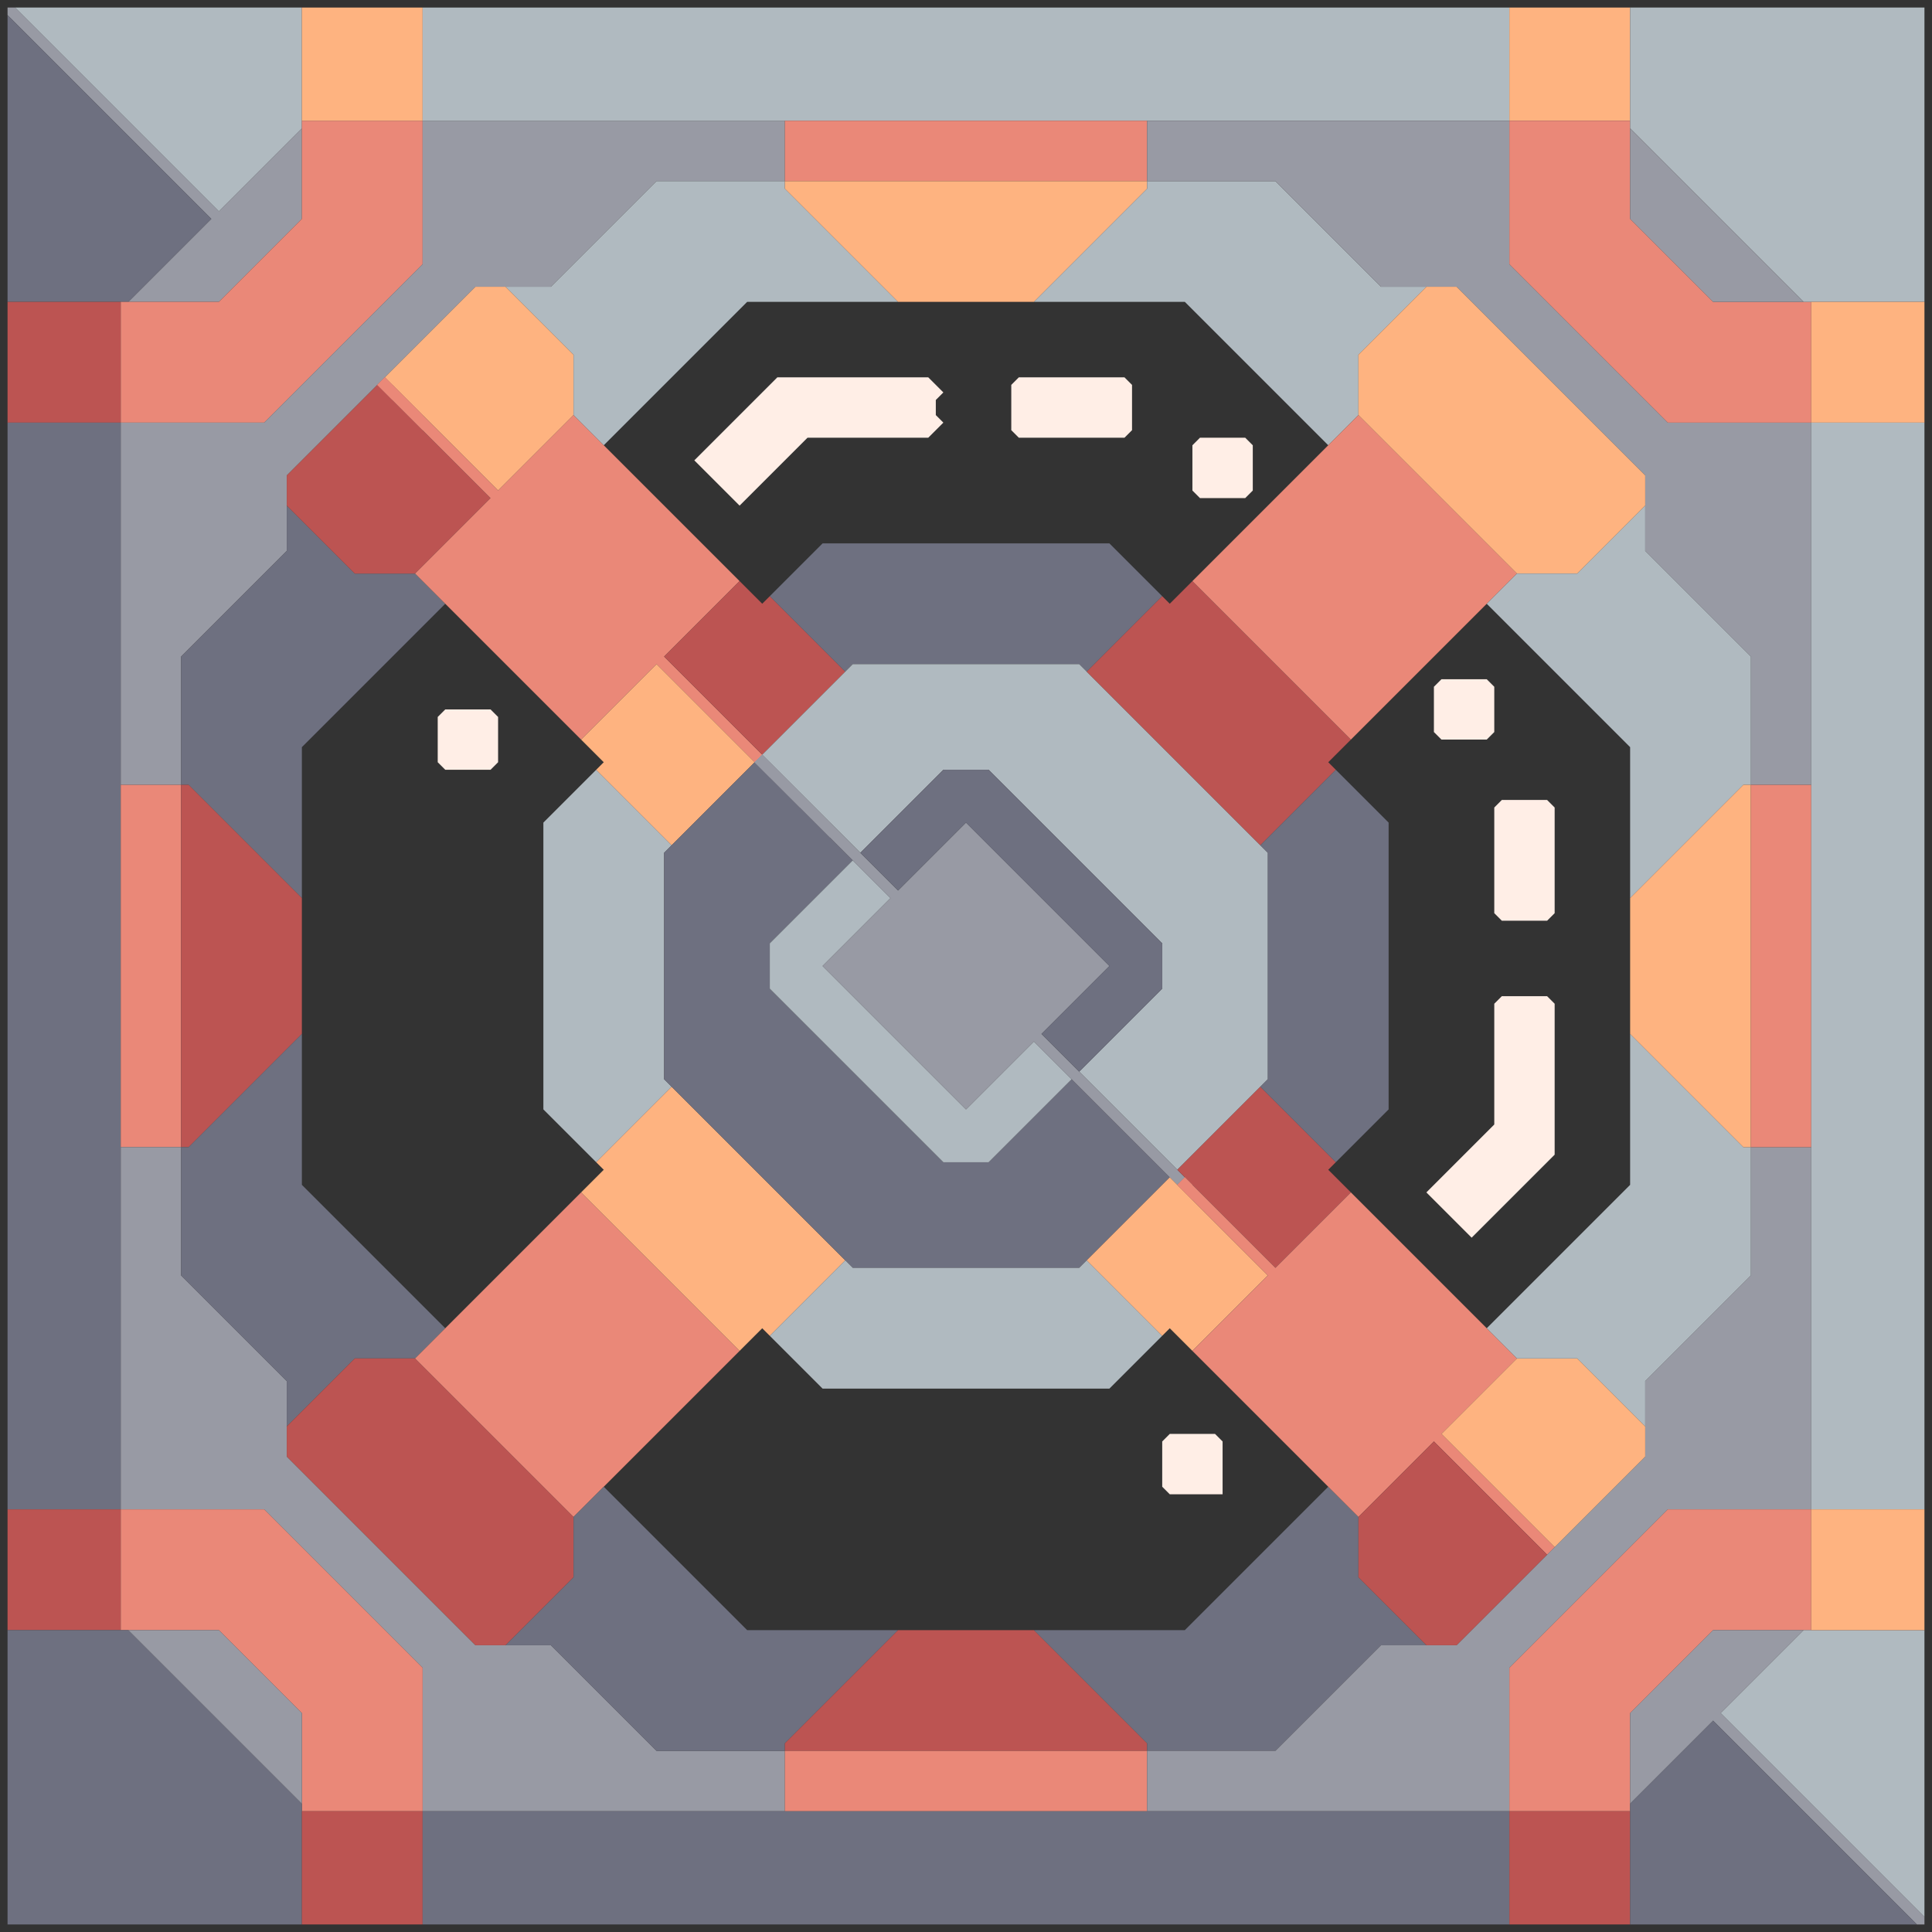 <svg xmlns="http://www.w3.org/2000/svg" width="128" height="128" style="fill-opacity:1;color-rendering:auto;color-interpolation:auto;text-rendering:auto;stroke:#000;stroke-linecap:square;stroke-miterlimit:10;shape-rendering:auto;stroke-opacity:1;fill:#000;stroke-dasharray:none;font-weight:400;stroke-width:1;font-family:&quot;Dialog&quot;;font-style:normal;stroke-linejoin:miter;font-size:12px;stroke-dashoffset:0;image-rendering:auto">
    <rect width="100%" height="100%" fill="#333333" stroke="none"/>
    <g style="stroke-linecap:round;fill:#989aa4;stroke:#989aa4">
        <path stroke="none" d="M.5 1V.5H1L14.5 14 20 8.5v6L14.5 20h-6l5.5-5.5Z" style="stroke:none"/>
    </g>
    <g stroke="none" style="stroke-linecap:round;fill:#6e7080;stroke:#6e7080">
        <path d="M14 14.5 8.5 20h-8V1Z" style="stroke:none"/>
        <path d="M.5 28v-8H8v8Z" style="fill:#bc5452;stroke:none"/>
        <path d="M.5 100V28H8v72Z" style="stroke:none"/>
        <path d="M.5 108v-8H8v8Z" style="fill:#bc5452;stroke:none"/>
        <path d="M1 .5h19v8L14.5 14Z" style="fill:#b0bac0;stroke:none"/>
        <path d="M8 28v-8h6.5l5.5-5.5V8h8v9.5L17.5 28Z" style="fill:#ea8878;stroke:none"/>
        <path d="M8 52V28h9.5L28 17.5V8h24v4h-8.5l-7 7h-5L19 31.5v5l-7 7V52Z" style="fill:#989aa4;stroke:none"/>
        <path d="M8 76V52h4v24Z" style="fill:#ea8878;stroke:none"/>
        <path d="M8 100V76h4v8.5l7 7v5L31.5 109h5l7 7H52v4H28v-9.5L17.5 100Z" style="fill:#989aa4;stroke:none"/>
        <path d="M8 108v-8h9.5L28 110.5v9.5h-8v-6.5l-5.5-5.5Z" style="fill:#ea8878;stroke:none"/>
        <path d="M20 119.5v8H.5V108h8Z" style="stroke:none"/>
        <path d="M8.5 108h6l5.5 5.5v6Z" style="fill:#989aa4;stroke:none"/>
        <path d="M12.5 52H12v-8.5l7-7v-3l4.5 4.5h4l2 2-9.5 9.5v10Z" style="stroke:none"/>
        <path d="M20 59.5v9L12.5 76H12V52h.5Z" style="fill:#bc5452;stroke:none"/>
        <path d="M12 84.5V76h.5l7.5-7.5v10l9.5 9.5-2 2h-4L19 94.5v-3Z" style="stroke:none"/>
        <path d="M19 33.5v-2l6-6 7.5 7.5-5 5h-4Zm0 63v-2l4.5-4.5h4L38 100.5v4l-4.5 4.5h-2Z" style="fill:#bc5452;stroke:none"/>
        <path d="M20 8V.5h8V8Z" style="fill:#feb380;stroke:none"/>
        <path d="m26 26.5-1-1 .5-.5.5.5Z" style="fill:#ea8878;stroke:none"/>
        <path d="m25.5 25 6-6h2l4.5 4.5v4l-5 5Z" style="fill:#feb380;stroke:none"/>
        <path d="m28 28.5-3-3 .5-.5 2.5 2.5Z" style="fill:#ea8878;stroke:none"/>
        <path d="M28 127.5h-8V120h8Z" style="fill:#bc5452;stroke:none"/>
        <path d="M28 8V.5h72V8Z" style="fill:#b0bac0;stroke:none"/>
        <path d="m27.5 38 5-5-7.5-7.5.5-.5 7.5 7.5 5-5 11 11-5 5 6.5 6.5-.5.5-6.5-6.5-5 5Zm0 52 11-11L49 89.5l-11 11Z" style="fill:#ea8878;stroke:none"/>
        <path d="m29.5 51-.5-.5v-3l.5-.5h3l.5.5v3l-.5.5Z" style="fill:#ffeee6;stroke:none"/>
        <path d="M33.5 19h3l7-7H52v.5l7.5 7.5h-10L40 29.5l-2-2v-4Z" style="fill:#b0bac0;stroke:none"/>
        <path d="m33.5 109 4.5-4.5v-4l2-2 9.5 9.5h10l-7.5 7.5v.5h-8.5l-7-7Z" style="stroke:none"/>
        <path d="M36 73.5v-19l3.5-3.5 5 5-.5.5v15l.5.5-5 5Z" style="fill:#b0bac0;stroke:none"/>
        <path d="m38.5 49 5-5 6.5 6.5-5.5 5.5-5-5 .5-.5Zm0 30 1.5-1.5-.5-.5 5-5L56 83.5l-5 5-.5-.5-1.5 1.5Z" style="fill:#feb380;stroke:none"/>
        <path d="m44 43.5 5-5 1.5 1.5.5-.5 5 5-5.5 5.5Z" style="fill:#bc5452;stroke:none"/>
        <path d="M44 71.5v-15l6-6 6.5 6.5-5.5 5.5v3L62.5 77h3l5.5-5.5 6.5 6.5-6 6h-15Z" style="stroke:none"/>
        <path d="m46 30.5 5.5-5.5h10l1 1-.5.5v1l.5.5-1 1h-8L49 33.5Z" style="fill:#ffeee6;stroke:none"/>
        <path d="m51 51.5-1-1 .5-.5.5.5Z" style="fill:#989aa4;stroke:none"/>
        <path d="m51 39.5 3.5-3.5h19l3.5 3.5-5 5-.5-.5h-15l-.5.5Z" style="stroke:none"/>
        <path d="m50.5 50 6-6h15L84 56.5v15l-6 6-6.5-6.5 5.5-5.5v-3L65.5 51h-3L57 56.5Zm.5 15.5v-3l5.5-5.5 2.5 2.5-4.5 4.5 9.5 9.5 4.5-4.5 2.5 2.5-5.5 5.5h-3Zm0 23 5-5 .5.5h15l.5-.5 5 5-3.5 3.5h-19Z" style="fill:#b0bac0;stroke:none"/>
        <path d="M52 12V8h24v4Z" style="fill:#ea8878;stroke:none"/>
        <path d="M52 12.5V12h24v.5L68.5 20h-9Z" style="fill:#feb380;stroke:none"/>
        <path d="m53 53.5-3-3 .5-.5 2.5 2.5Z" style="fill:#989aa4;stroke:none"/>
        <path d="M52 116v-.5l7.5-7.5h9l7.5 7.5v.5Z" style="fill:#bc5452;stroke:none"/>
        <path d="M52 120v-4h24v4Z" style="fill:#ea8878;stroke:none"/>
        <path d="m55 55.5-5-5 .5-.5 4.5 4.5Z" style="fill:#989aa4;stroke:none"/>
        <path d="m54.5 64 4.5-4.5-9-9 .5-.5 9 9 4.5-4.5 9.5 9.5-4.5 4.5 9.5 9.5-.5.5-9.5-9.5-4.5 4.5Z" style="fill:#989aa4;stroke:none"/>
        <path d="m57 56.5 5.5-5.5h3L77 62.5v3L71.5 71 69 68.5l4.5-4.5-9.5-9.5-4.5 4.5Z" style="stroke:none"/>
        <path d="m67.5 29-.5-.5v-3l.5-.5h7l.5.5v3l-.5.5Z" style="fill:#ffeee6;stroke:none"/>
        <path d="m68.5 20 7.5-7.5V12h8.5l7 7h3L90 23.5v4l-2 2-9.5-9.5Z" style="fill:#b0bac0;stroke:none"/>
        <path d="M68.5 108h10l9.5-9.5 2 2v4l4.5 4.5h-3l-7 7H76v-.5Z" style="stroke:none"/>
        <path d="m72 44.5 5-5 .5.5 1.5-1.5L89.5 49 88 50.5l.5.5-5 5Z" style="fill:#bc5452;stroke:none"/>
        <path d="m72 83.5 5.5-5.5 6.5 6.5-5 5-1.5-1.5-.5.5Z" style="fill:#feb380;stroke:none"/>
        <path d="M76 12V8h24v9.5L110.5 28h9.5v24h-4v-8.5l-7-7v-5L96.5 19h-5l-7-7Zm0 108v-4h8.5l7-7h5L109 96.5v-5l7-7V76h4v24h-9.5L100 110.5v9.5Z" style="fill:#989aa4;stroke:none"/>
        <path d="m77.5 99-.5-.5v-3l.5-.5h3l.5.5V99Z" style="fill:#ffeee6;stroke:none"/>
        <path d="m78 77.5 5.5-5.5 5 5-.5.5 1.5 1.5-5 5Z" style="fill:#bc5452;stroke:none"/>
        <path d="m79 79.5-1-1 .5-.5.5.5Z" style="fill:#ea8878;stroke:none"/>
        <path d="m79.5 33-.5-.5v-3l.5-.5h3l.5.5v3l-.5.5Z" style="fill:#ffeee6;stroke:none"/>
        <path d="m79 38.5 11-11L100.5 38l-11 11Zm0 51 5-5-6-6 .5-.5 6 6 5-5 11 11-5 5 7.5 7.5-.5.5-7.5-7.5-5 5Z" style="fill:#ea8878;stroke:none"/>
        <path d="m83.5 72 .5-.5v-15l-.5-.5 5-5 3.5 3.5v19L88.5 77Z" style="stroke:none"/>
        <path d="M90 27.5v-4l4.5-4.5h2L109 31.5v2l-4.5 4.5h-4Z" style="fill:#feb380;stroke:none"/>
        <path d="M90 104.5v-4l5-5 7.5 7.5-6 6h-2Z" style="fill:#bc5452;stroke:none"/>
        <path d="m95.5 49-.5-.5v-3l.5-.5h3l.5.5v3l-.5.5Zm-1 30 4.5-4.5v-8l.5-.5h3l.5.5v10L97.5 82Z" style="fill:#ffeee6;stroke:none"/>
        <path d="m95.5 95 5-5h4l4.5 4.5v2l-6 6Z" style="fill:#feb380;stroke:none"/>
        <path d="m98.5 40 2-2h4l4.5-4.5v3l7 7V52h-.5l-7.5 7.5v-10Z" style="fill:#b0bac0;stroke:none"/>
        <path d="m99.5 61-.5-.5v-7l.5-.5h3l.5.5v7l-.5.5Z" style="fill:#ffeee6;stroke:none"/>
        <path d="m98.5 88 9.5-9.5v-10l7.5 7.5h.5v8.5l-7 7v3l-4.5-4.5h-4Z" style="fill:#b0bac0;stroke:none"/>
        <path d="M100 127.5H28V120h72Z" style="stroke:none"/>
        <path d="M100 8V.5h8V8Z" style="fill:#feb380;stroke:none"/>
        <path d="M100 17.5V8h8v6.5l5.5 5.5h6.5v8h-9.5Zm0 102.5v-9.5l10.5-10.5h9.5v8h-6.5l-5.5 5.5v6.5Z" style="fill:#ea8878;stroke:none"/>
        <path d="M108 127.5h-8V120h8Z" style="fill:#bc5452;stroke:none"/>
        <path d="M108 8.5v-8h19.5V20h-8Z" style="fill:#b0bac0;stroke:none"/>
        <path d="M119.5 20h-6l-5.5-5.5v-6Z" style="fill:#989aa4;stroke:none"/>
        <path d="M108 68.5v-9l7.5-7.5h.5v24h-.5Z" style="fill:#feb380;stroke:none"/>
        <path d="M108 119.5v-6l5.5-5.5h6l-5.5 5.5 13.5 13.5v.5h-.5L113.5 114Z" style="fill:#989aa4;stroke:none"/>
        <path d="M127 127.5h-19v-8l5.5-5.5Z" style="stroke:none"/>
        <path d="m114 113.5 5.5-5.5h8v19Z" style="fill:#b0bac0;stroke:none"/>
        <path d="M116 76V52h4v24Z" style="fill:#ea8878;stroke:none"/>
        <path d="M120 28v-8h7.5v8Z" style="fill:#feb380;stroke:none"/>
        <path d="M120 100V28h7.5v72Z" style="fill:#b0bac0;stroke:none"/>
        <path d="M120 108v-8h7.5v8Z" style="fill:#feb380;stroke:none"/>
    </g>
</svg>
